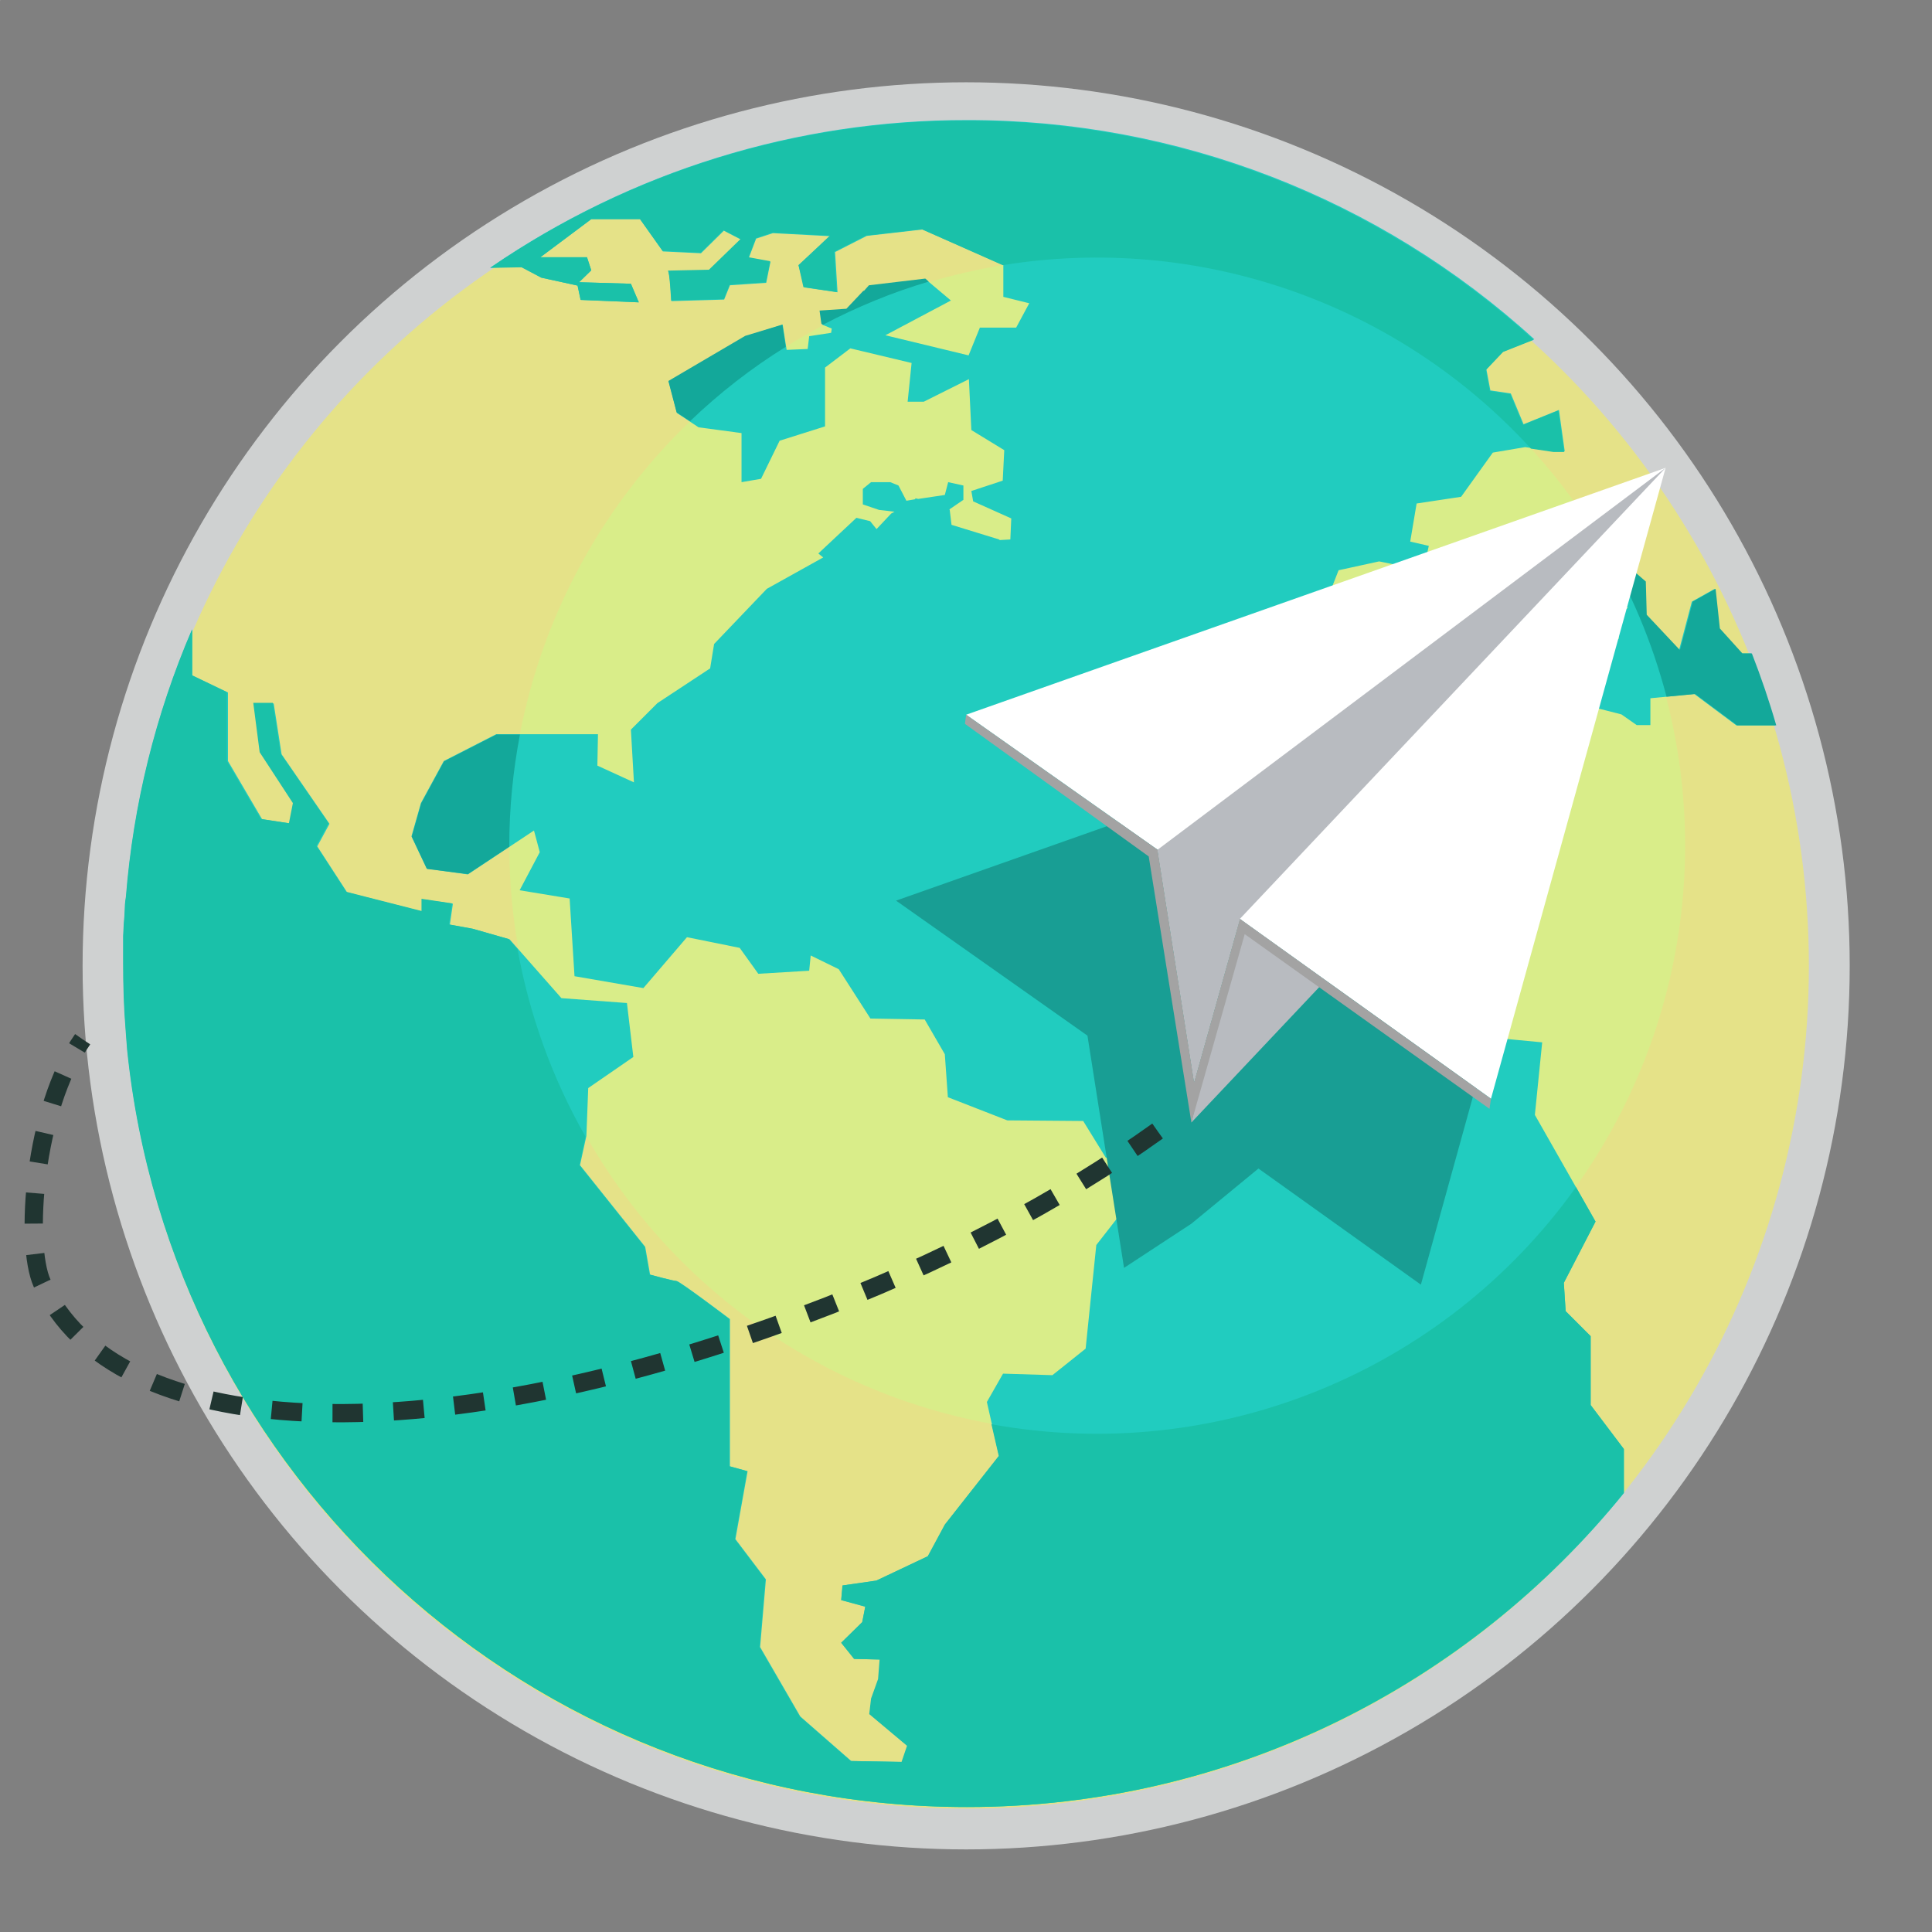 <?xml version="1.0" encoding="utf-8"?>
<!-- Generator: Adobe Illustrator 21.0.0, SVG Export Plug-In . SVG Version: 6.00 Build 0)  -->
<svg version="1.1" id="Layer_1" xmlns="http://www.w3.org/2000/svg" xmlns:xlink="http://www.w3.org/1999/xlink" x="0px" y="0px"
	 viewBox="0 0 633.9 633.9" style="enable-background:new 0 0 633.9 633.9;" xml:space="preserve">
<rect x="0" y="0" width="633.9" height="633.9" fill="#808080" stroke="none"/>
<style type="text/css">
	.st0{fill:#CFD1D1;}
	.st1{fill:#E5E288;}
	.st2{fill:#D9ED89;}
	.st3{fill:#21CCBF;}
	.st4{fill:#13A89A;}
	.st5{fill:#1AC1A9;}
	.st6{fill:#189E94;}
	.st7{fill:#FFFFFF;}
	.st8{fill:#B8BBC0;}
	.st9{fill:#A3A3A3;}
	.st10{fill:none;stroke:#203531;stroke-width:6;stroke-miterlimit:10;stroke-dasharray:10;}
	.st11{opacity:0.1;fill:#FFFFFF;enable-background:new    ;}
</style>
<title>next maps</title>
<g>
	<g id="Layer_2">
		<g id="Layer_6">
			<circle class="st0" cx="317" cy="316.9" r="289.9"/>
			<circle class="st1" cx="317" cy="316.9" r="276.5"/>
			<circle class="st2" cx="360" cy="277.4" r="192.9"/>
			<path class="st3" d="M317.3,39.4c68.8-0.1,135.2,25.5,186.1,71.9l-10.1,4l-5.6,5.9l1.3,6.9l6.7,1l4.2,10.1l11.6-4.7l1.9,13.6
				h-3.5l-9.5-1.4l-10.6,1.8L479.4,163l-14.6,2.2l-2.1,12.5l6.1,1.4l-1.8,8l-14.5-2.9l-13.3,2.9l-2.9,7.4l2.4,15.6l7.7,3.7l13.2-0.2
				l8.8-0.8l2.7-7.1l13.8-18l9.1,1.9l8.8-8l1.8,6.3l22,14.9l-2.6,3.5l-10-0.5l3.7,5.5l6.3,1.3l7.1-3l-0.2-8.5l3.2-1.6l-2.6-2.7
				l-14.6-8.2l-3.9-10.9h12.2l3.9,3.9l10.6,9.2l0.3,10.9l10.9,11.6l4.2-15.9l7.5-4.2l1.4,13l7.4,8.2h3.1c3.1,7.7,5.8,15.6,8,23.6
				h-12.8l-13.8-10.3l-14.4,1.4v8.8H537l-5-3.5l-25-6.4v-16l-31.8,2.4l-9.8,5.3h-12.5l-6.3-0.6l-15.2,8.5v15.9l-31.1,22.6l2.6,9.6
				h6.3l-1.6,9.2l-4.5,1.6l-0.2,23.9l27,30.8h11.7l0.6-1.9h21.2l6.1-5.6h12l6.6,6.6L506,342l-2.4,23.8l19.9,35l-10.4,20.1l0.6,9.3
				l8.2,8.2V461l10.9,14.5v14.4c-50.8,62.8-128.5,103-215.5,103c-143.4,0-261.2-108.8-275.5-248.5l0,0c-0.2-2.1-0.3-4.3-0.5-6.6l0,0
				c-0.6-7.2-0.8-14.5-0.8-21.7v-9l0.2-4l0.2-2.4c0.2-1.8,0.2-3.5,0.3-5.1l0.2-1.3c2.4-30.3,9.7-59.9,21.7-87.8v15.1l11.7,5.6v22.5
				L86,268.8l9.2,1.4l1.3-6.6l-11-16.6l-2.1-16.2h6.4l2.6,16.7l15.7,22.8l-4,7.4l9.8,15.1l24.7,6.3v-4l10,1.4l-1,6.9l7.7,1.4
				l11.9,3.4l17,19.3l21.5,1.6l2.1,17.7L193,357l-0.6,15.7l-2.1,9.6l21.4,26.8l1.6,9.1c0,0,7.7,2.1,8.7,2.1s17.5,12.5,17.5,12.5
				v48.3l5.8,1.6l-4,22.3l10,13.2l-1.9,22.2l13.2,22.8l16.7,14.6l16.7,0.3l1.8-5.3l-12.4-10.4l0.6-5.1l2.3-6.4l0.5-6.4l-8.4-0.2
				L276,539l6.9-6.7l1-5.1L276,525l0.5-4.8l11.1-1.6l16.9-8l5.6-10.4l17.7-22.5l-4-17.7l5.3-9.3l16.2,0.5l10.9-8.7l3.5-34l12-15.4
				l2.2-9.8l-11.1-3.5l-7.4-12l-24.9-0.2L311,360l-1-14.1l-6.6-11.4l-17.8-0.3L275.2,318l-9.2-4.5l-0.5,5l-16.7,1l-6.1-8.5
				l-17.3-3.5l-14.3,16.7l-22.6-3.9l-1.6-25.5l-16.4-2.7l6.6-12.5l-1.9-7.1l-21.7,14.4L140,285l-5-10.6l3.1-10.9l7.5-13.8l17.2-8.8
				h33.4l-0.2,10.3l12,5.5l-1-17.3l8.7-8.7l17.3-11.4l1.3-8l17.3-18.1l18.5-10.3l-1.6-1.3l12.5-11.7l4.5,1.1l2.1,2.6l4.8-5.1
				l1.1-0.6l-5.1-0.6l-5.3-1.8v-5.1l2.7-2.2h6.3l2.7,1.1l2.6,5l2.9-0.5v-0.3l1,0.2l8.7-1.3l1.1-4.2l5,1.1v4.7l-4.7,3.2h0.2l0.6,5
				l15.6,4.8l0.2,0.2l3.5-0.2l0.3-6.9l-12.5-5.6l-0.6-3.4l10.3-3.4l0.5-10l-10.8-6.6l-0.8-16.7l-14.8,7.4h-5.3l1.3-12.7l-20.1-4.8
				l-8.3,6.3v19.3l-14.9,4.7l-6.1,12.5l-6.4,1.1v-16.1l-14.1-1.9l-7.1-4.7l-2.7-10.3l25.2-14.8l12.2-3.9l1.3,8.3l6.9-0.3l0.5-4.2
				l7.2-1.1l0.2-1.4l-3.2-1.3l-0.6-4.3l8.8-0.6l5.3-5.6l0.3-0.3h0.2l1.6-1.8l18.5-2.2l8.2,6.9L290.5,110l27.3,6.6l3.7-9.1h11.9
				l4.3-8l-8.5-2.1V87l-26.5-11.7l-18.3,2.1L274,82.7l0.8,13.2l-10.9-1.6L262,87l10.4-9.5l-18.8-1l-5.5,1.8l-2.4,6.3l7.1,1.3
				l-1.4,6.9l-11.9,0.8l-1.9,4.7l-17.3,0.5c0,0-0.5-9.8-1.1-9.8c-0.8,0,13.5-0.3,13.5-0.3l10.4-10.1l-5.6-2.9l-7.5,7.4l-12.5-0.6
				L210,71.9h-16l-16.7,12.5h15.3l1.4,4.3l-4,3.9l17,0.5l2.6,6.1l-19.1-0.8l-1-4.7l-11.9-2.6l-6.4-3.5l-10.3,0.2
				C206.9,56.2,261.4,39.3,317.3,39.4z M452.9,133.7l2.6-3.9l9.3-1.9l2.4,11.2l4.8,8l3.4,3.7l5.9,2.4l-5.6,6.7l-10.9,1h-8.2l1-9.8
				l6.7-1.3l-0.5-4.7l-6.4-4l-4.5-3.1L452.9,133.7L452.9,133.7z M437.7,151.3l5.6-9l7.7-1.8l5.5,2.2l-0.6,6.3l-11.6,8.2h-6.6V151.3
				L437.7,151.3z M284.2,186.2l-5.9,0.5l0.3-4.2l2.7-3.2l3.5,2.7L284.2,186.2z M304.9,178.9l-4,0.3l-0.8,3.9l-3.2,1.9l-5,0.5
				c-0.1-0.7-0.1-1.4-0.2-2.1h-1.9v-4.2h8l1.6-4.3h3.2l3.7,0.6L304.9,178.9z"/>
			<path class="st4" d="M244.5,110.2L219.3,125l2.7,10.3l4.4,2.9c9.6-9.2,20.1-17.4,31.4-24.4l-1.1-7.3L244.5,110.2z"/>
			<path class="st4" d="M303.6,91.4l-18.5,2.2l-1.6,1.8h-0.2l-0.3,0.3l-5.3,5.6l-8.8,0.6l0.6,4.3l0.6,0.3
				c11.1-5.8,22.7-10.6,34.6-14.1L303.6,91.4z"/>
			<path class="st5" d="M177.6,91.1l11.9,2.6l1,4.7l19.1,0.8l-2.6-6.1l-17-0.5l4-3.9l-1.4-4.3h-15.3L194,71.9h16l7.4,10.4l12.5,0.6
				l7.5-7.4l5.6,2.9l-10.4,10.1c0,0-14.3,0.3-13.5,0.3c0.6,0,1.1,9.8,1.1,9.8l17.3-0.5l1.9-4.7l11.9-0.8l1.4-6.9l-7.1-1.3l2.4-6.3
				l5.5-1.8l18.8,1L262,87l1.6,7.2l10.9,1.6l-0.8-13.2l10.4-5.3l18.3-2.1L329,87l0,0c64.2-10.4,129.4,12.2,173.3,60.2l7.4,1.1h3.5
				l-1.9-13.6l-11.6,4.7l-4.2-10.1l-6.7-1l-1.3-6.9l5.6-5.9l10.1-4c-94.9-86.2-236.6-96-342.4-23.6l10.3-0.2L177.6,91.1z"/>
			<path class="st5" d="M521.9,438.4l-8.2-8.2l-0.6-9.3l10.4-20.1l-6.4-11.3c-43.5,60.9-118.2,91.2-191.8,77.8l2.4,10.4L310,500.2
				l-5.6,10.4l-16.9,8l-11.1,1.6L276,525l7.9,2.1l-1,5.1L276,539l4.2,5.3l8.4,0.2l-0.5,6.4l-2.3,6.4l-0.6,5.1l12.4,10.4l-1.8,5.3
				l-16.7-0.3l-16.7-14.6l-13.2-22.8l1.9-22.2l-10-13.2l4-22.3l-5.8-1.6v-48.3c0,0-16.5-12.5-17.5-12.5s-8.7-2.1-8.7-2.1l-1.6-9.1
				l-21.4-26.8l2-9.4c-10.9-19.1-18.4-39.9-22.3-61.5l-2.9-3.3l-11.9-3.4l-7.7-1.4l1-6.9l-10-1.5v4l-24.7-6.3l-9.8-15.1l4-7.4
				l-15.7-22.8l-2.6-16.7h-6.4l2.1,16.2l10.9,16.7l-1.3,6.6l-9.2-1.4l-11.2-19.1v-22.5L63,221.6v-15.1c-12,27.9-19.3,57.5-21.7,87.8
				l-0.2,1.3c-0.2,1.6-0.2,3.4-0.3,5.1l-0.2,2.4l-0.2,4v9c0,7.2,0.2,14.4,0.8,21.7c0.2,2.2,0.3,4.5,0.5,6.6
				C56,484.1,173.8,592.9,317.2,592.9c87,0,164.7-40.3,215.6-103.1v-14.4L521.9,461V438.4z"/>
			<path class="st4" d="M574.8,214.4h-3.1l-7.4-8.2l-1.4-13l-7.5,4.2l-4.2,15.9l-10.9-11.6l-0.3-10.9l-10.6-9.2l-3.9-3.9h-0.2
				c9.6,15.8,16.8,33,21.5,50.9l9.4-0.9L570,238h12.8C580.5,230,577.8,222.1,574.8,214.4z"/>
			<path class="st4" d="M153.5,286.8l13.6-9c0-0.1,0-0.2,0-0.3c0-12.3,1.2-24.5,3.5-36.5h-7.7l-17.2,8.8l-7.5,13.8l-3.1,10.9l5,10.6
				L153.5,286.8z"/>
			<polygon class="st6" points="523.5,214.5 294,295.5 356.8,339.8 368.8,416 390.9,401.5 412.9,383.4 466.2,421.5 			"/>
			<polygon class="st7" points="546.5,153.5 317,234.5 379.8,278.8 391.8,355 406.8,301.5 489.2,360.5 			"/>
			<polygon class="st8" points="379.8,278.8 546.5,153.5 406.8,301.5 391.8,355 			"/>
			<polygon class="st8" points="406.8,301.5 434.9,321.7 390.9,368.3 			"/>
			<polygon class="st9" points="390.9,368.3 376.9,281 316.6,237.5 317,234.5 379.8,278.8 391.8,355 406.8,301.5 489.2,360.5 
				488.7,363.8 408.4,306.5 			"/>
			<path class="st10" d="M379.8,371.1c-31.7,22.7-71.4,43.8-116.3,60.5C137.8,478.6,37.1,473,13.8,421C8,408,11,364,27.1,341"/>
		</g>
	</g>
	<path class="st7" d="M0,0L0,0L0,0z"/>
	<path class="st7" d="M633.9,633.9L633.9,633.9L633.9,633.9z"/>
	<path class="st7" d="M0,0L0,0L0,0z"/>
	<path class="st7" d="M633.9,633.9L633.9,633.9L633.9,633.9z"/>
	<path class="st7" d="M0,0L0,0L0,0z"/>
	<path class="st7" d="M633.9,633.9L633.9,633.9L633.9,633.9z"/>
	<path class="st7" d="M0,0L0,0L0,0z"/>
	<path class="st7" d="M633.9,633.9L633.9,633.9L633.9,633.9z"/>
	<path class="st7" d="M0,0L0,0L0,0z"/>
	<path class="st7" d="M633.9,633.9L633.9,633.9L633.9,633.9z"/>
	<path class="st7" d="M0,0L0,0L0,0z"/>
	<path class="st7" d="M633.9,633.9L633.9,633.9L633.9,633.9z"/>
	<path class="st7" d="M0,0L0,0L0,0z"/>
	<path class="st7" d="M633.9,633.9L633.9,633.9L633.9,633.9z"/>
	<path class="st7" d="M0,0L0,0L0,0z"/>
	<path class="st7" d="M633.9,633.9L633.9,633.9L633.9,633.9z"/>
	<path class="st7" d="M0,0L0,0L0,0z"/>
	<path class="st7" d="M633.9,633.9L633.9,633.9L633.9,633.9z"/>
	<path class="st7" d="M0,0L0,0L0,0z"/>
	<path class="st7" d="M633.9,633.9L633.9,633.9L633.9,633.9z"/>
	<path class="st7" d="M0,0L0,0L0,0z"/>
	<path class="st7" d="M633.9,633.9L633.9,633.9L633.9,633.9z"/>
	<path class="st7" d="M0,0L0,0L0,0z"/>
	<path class="st7" d="M633.9,633.9L633.9,633.9L633.9,633.9z"/>
	<path class="st7" d="M0,0L0,0L0,0z"/>
	<path class="st7" d="M633.9,633.9L633.9,633.9L633.9,633.9z"/>
	<path class="st7" d="M0,0L0,0L0,0z"/>
	<path class="st7" d="M633.9,633.9L633.9,633.9L633.9,633.9z"/>
	<path class="st7" d="M0,0L0,0L0,0z"/>
	<path class="st7" d="M633.9,633.9L633.9,633.9L633.9,633.9z"/>
	<path class="st7" d="M0,0L0,0L0,0z"/>
	<path class="st7" d="M633.9,633.9L633.9,633.9L633.9,633.9z"/>
	<rect x="633.6" y="633.6" class="st11" width="0.2" height="0.3"/>
	<polygon class="st11" points="0,0 0,0 0,0 	"/>
	<rect class="st11" width="0.2" height="0.3"/>
	<path class="st7" d="M0,0L0,0L0,0z"/>
	<path class="st7" d="M633.9,633.9L633.9,633.9L633.9,633.9z"/>
	<path class="st7" d="M0,0L0,0L0,0z"/>
	<path class="st7" d="M633.9,633.9L633.9,633.9L633.9,633.9z"/>
	<path class="st7" d="M0,0L0,0L0,0z"/>
	<path class="st7" d="M633.9,633.9L633.9,633.9L633.9,633.9z"/>
	<path class="st7" d="M0,0L0,0L0,0z"/>
	<path class="st7" d="M633.9,633.9L633.9,633.9L633.9,633.9z"/>
	<path class="st7" d="M0,0L0,0L0,0z"/>
	<path class="st7" d="M633.9,633.9L633.9,633.9L633.9,633.9z"/>
	<path class="st7" d="M0,0L0,0L0,0z"/>
	<path class="st7" d="M633.9,633.9L633.9,633.9L633.9,633.9z"/>
	<path class="st7" d="M0,0L0,0L0,0z"/>
	<path class="st7" d="M633.9,633.9L633.9,633.9L633.9,633.9z"/>
	<path class="st7" d="M0,0L0,0L0,0z"/>
	<path class="st7" d="M633.9,633.9L633.9,633.9L633.9,633.9z"/>
</g>
</svg>
